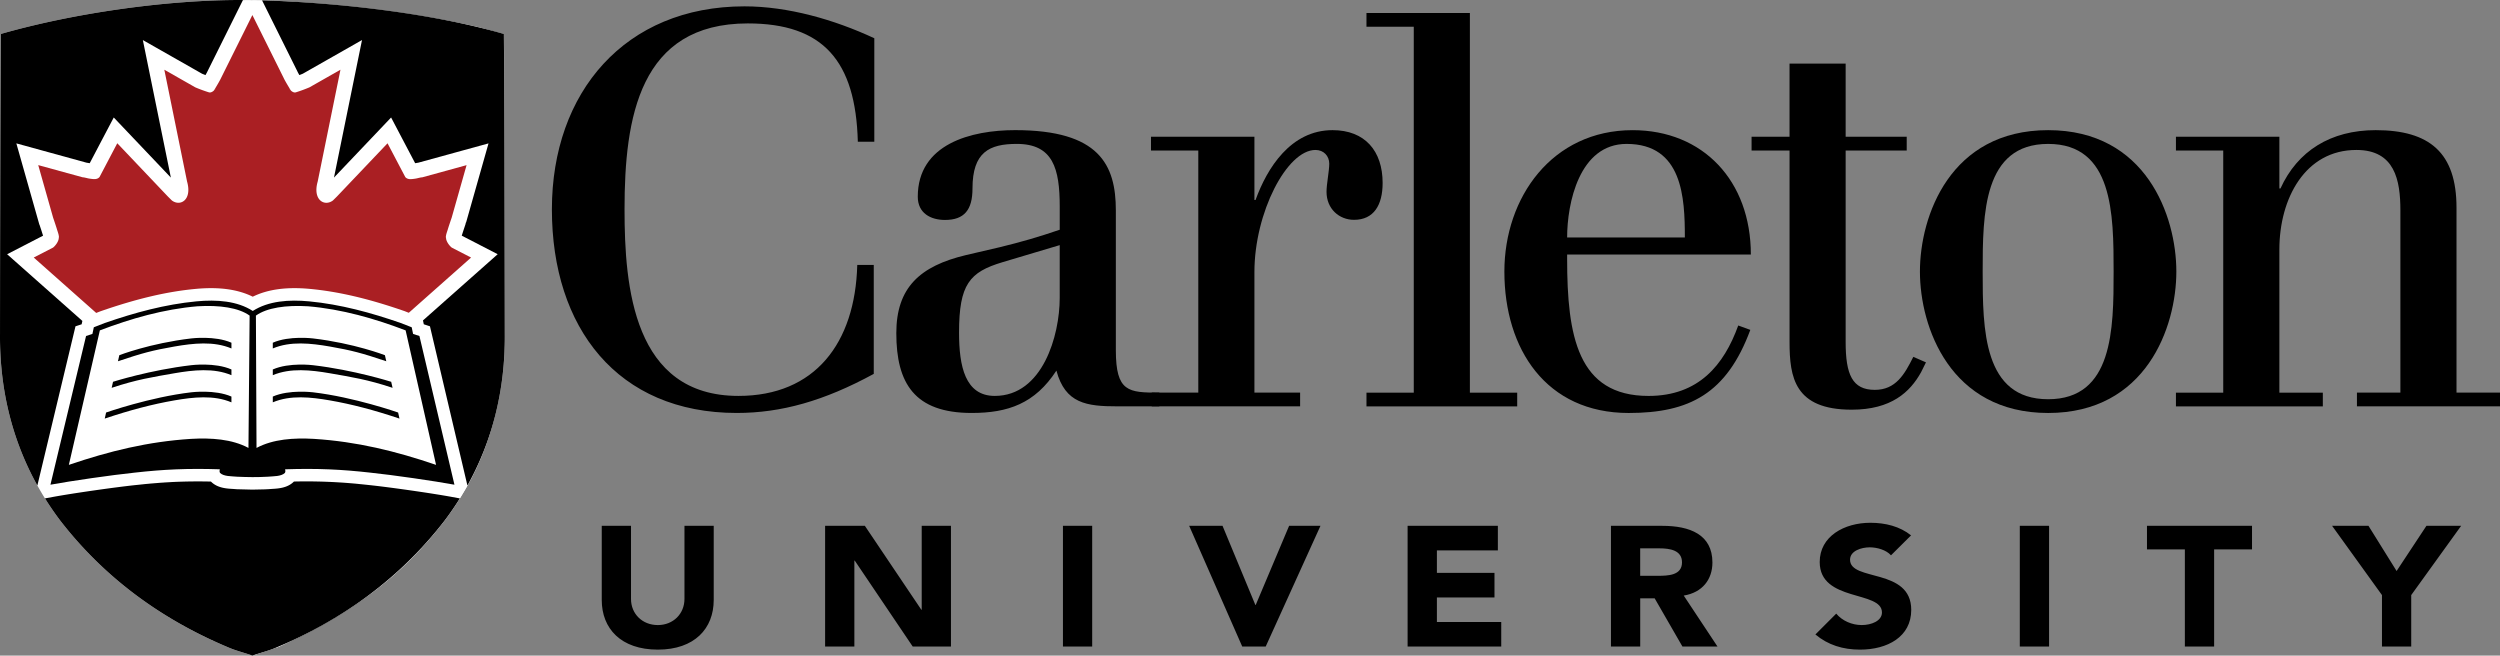 <?xml version="1.0" encoding="UTF-8" standalone="no"?>
<svg
   xmlns:dc="http://purl.org/dc/elements/1.1/"
   xmlns:cc="http://creativecommons.org/ns#"
   xmlns:rdf="http://www.w3.org/1999/02/22-rdf-syntax-ns#"
   xmlns:svg="http://www.w3.org/2000/svg"
   xmlns="http://www.w3.org/2000/svg"
   xmlns:sodipodi="http://sodipodi.sourceforge.net/DTD/sodipodi-0.dtd"
   xmlns:inkscape="http://www.inkscape.org/namespaces/inkscape"
   id="svg28"
   version="1.1"
   height="98.373"
   width="375.119"
   sodipodi:docname="carleton-university-vector-logo.svg"
   inkscape:version="0.92.4 (5da689c313, 2019-01-14)">
  <rect width="100%" height="100%" fill="#808080" stroke="none"/>
  <sodipodi:namedview
     pagecolor="#ffffff"
     bordercolor="#666666"
     borderopacity="1"
     objecttolerance="10"
     gridtolerance="10"
     guidetolerance="10"
     inkscape:pageopacity="0"
     inkscape:pageshadow="2"
     inkscape:window-width="2400"
     inkscape:window-height="1321"
     id="namedview18"
     showgrid="false"
     fit-margin-top="0"
     fit-margin-left="0"
     fit-margin-right="0"
     fit-margin-bottom="0"
     inkscape:zoom="3.39"
     inkscape:cx="153.2451"
     inkscape:cy="50.216179"
     inkscape:window-x="-9"
     inkscape:window-y="-9"
     inkscape:window-maximized="1"
     inkscape:current-layer="svg28" />
  <defs
     id="defs32" />
  <path
     inkscape:connector-curvature="0"
     d="m 6.749,74.784 a 45.687,45.687 0 0 0 2.263,3.29 c 6.858,8.893 15.622,15.067 25.455,19.157 1.008,0.43 2.417,0.78 3.408,1.142 0.97,-0.353 2.326,-0.696 3.328,-1.113 l 0.665,-0.222 c 0.632,-0.294 1.212,-0.59 1.82,-0.887 a 66.063,66.063 0 0 0 9.047,-5.04 c 0.11,-0.075 0.215,-0.15 0.326,-0.228 a 63.56,63.56 0 0 0 2.363,-1.66 c 4.228,-3.118 7.878,-6.687 11.32,-11.146 a 47.275,47.275 0 0 0 2.604,-3.872 l 0.795,-1.35 c 0.046,-0.08 0.08,-0.165 0.124,-0.24 a 42.454,42.454 0 0 0 1.46,-2.938 c 0.26,-0.574 0.517,-1.15 0.748,-1.737 2.232,-5.537 3.328,-11.52 3.276,-17.833 0,0 -0.028,-33.293 -0.14,-45.01 -0.732,-0.21 -1.512,-0.398 -2.273,-0.594 -1.258,-0.37 -2.91,-0.748 -4.8,-1.122 -7.749,-1.622 -16.361,-2.642 -24.251,-3.1 l -0.043,-0.008 c 0,0 -4.184,-0.296 -7.79,-0.255 l 0.007,-0.017 C 24.984,-0.049 10.884,2.005 0.142,5.091 c -0.113,11.72 -0.14,45.012 -0.14,45.012 -0.069,8.228 1.795,15.89 5.605,22.748 0.003,0.002 0.577,1.054 1.142,1.933 z"
     id="path2"
     style="fill:#ffffff" />
  <path
     inkscape:connector-curvature="0"
     d="m 131.191,21.264 h -2.476 c -0.32,-12.14 -5.202,-17.75 -16.51,-17.75 -16.264,0 -18.495,14.117 -18.495,27.902 0,11.64 1.322,27.99 17.09,27.99 11.473,0 17.517,-7.898 17.83,-19.65 h 2.476 v 16.345 c -7.428,4.046 -13.87,5.863 -20.556,5.863 -17.916,0 -27.74,-12.798 -27.74,-30.548 0,-17.585 10.98,-30.463 28.896,-30.463 6.522,0 13.454,1.98 19.483,4.787 v 15.523 h 0.002 z m 18.737,15.85 c 3.385,-0.824 5.943,-1.57 9.082,-2.643 v -3.468 c 0,-5.695 -0.993,-9.41 -6.44,-9.41 -4.125,0 -6.65,1.236 -6.65,6.686 0,3.22 -1.236,4.724 -4.127,4.724 -2.143,0 -4.083,-1.01 -4.083,-3.487 0,-7.924 8.01,-9.99 14.61,-9.99 12.636,0 15.11,5.203 15.11,12.055 v 20.97 c 0,6.276 1.898,6.36 6.522,6.36 v 2.06 h -6.275 c -4.624,0 -7.844,-0.41 -9.165,-5.363 -3.218,4.95 -7.266,6.356 -12.713,6.356 -8.585,0 -11.31,-4.46 -11.31,-11.974 0,-6.85 3.546,-10.073 10.483,-11.723 l 4.955,-1.154 z m 0.495,2.228 c -4.952,1.488 -6.52,3.303 -6.52,10.57 0,5.036 0.907,9.494 5.364,9.494 7.183,0 9.74,-9.082 9.74,-14.697 v -7.928 l -8.584,2.56 z"
     id="path4"
     style="fill:#000000" />
  <path
     inkscape:connector-curvature="0"
     d="m 179.803,22.584 h -7.1 v -2.063 h 15.52 v 9.493 h 0.166 c 1.732,-4.79 5.282,-10.485 11.556,-10.485 4.87,0 7.515,3.135 7.515,7.926 0,3.305 -1.32,5.53 -4.293,5.53 -2.228,0 -4.126,-1.65 -4.126,-4.208 0,-1.156 0.41,-3.14 0.41,-4.21 0,-1.157 -0.828,-2.066 -2.067,-2.066 -4.292,0 -9.162,9.41 -9.162,18.328 v 18.085 h 6.857 v 2.06 h -22.26 v -2.06 h 6.982 v -36.33 h 0.004 z"
     id="path6"
     style="fill:#000000" />
  <path
     inkscape:connector-curvature="0"
     d="m 205.033,1.947 h 15.52 v 56.967 h 7.1 v 2.06 h -22.617 v -2.06 h 7.096 v -54.903 h -7.097 v -2.065"
     id="path8"
     style="fill:#000000" />
  <path
     inkscape:connector-curvature="0"
     d="m 235.145,38.188 v 0.66 c 0,11.557 1.568,20.56 12.215,20.56 7.51,0 11.31,-4.624 13.46,-10.57 l 1.812,0.66 c -3.55,9.58 -9.164,12.47 -18.247,12.47 -12.384,0 -18.656,-9.578 -18.656,-21.22 0,-11.143 7.18,-21.217 19.235,-21.217 10.567,0 17.748,7.594 17.748,18.66 h -27.568 v -0.003 z m 17.663,-2.56 c 0,-5.944 -0.33,-14.034 -8.745,-14.034 -7.105,0 -8.918,8.916 -8.918,14.033 h 17.663 z m 10.009,-15.107 h 5.698 v -10.98 h 8.42 v 10.98 h 9.162 v 2.063 h -9.163 v 28.73 c 0,4.874 0.99,7.183 4.375,7.183 3.137,0 4.463,-2.31 5.778,-4.955 l 1.898,0.83 -0.738,1.487 c -1.652,2.97 -4.463,5.613 -10.402,5.613 -8.59,0 -9.328,-4.87 -9.328,-10.155 v -28.733 h -5.698 v -2.063 z"
     id="path10"
     style="fill:#000000" />
  <path
     inkscape:connector-curvature="0"
     d="m 307.321,19.529 c 14.692,0 19.235,12.88 19.235,21.218 0,8.34 -4.543,21.22 -19.235,21.22 -14.7,0 -19.24,-12.88 -19.24,-21.22 0,-8.34 4.542,-21.218 19.24,-21.218 z m 0,40.374 c 9.74,0 9.822,-10.49 9.822,-19.156 0,-8.668 -0.08,-19.153 -9.822,-19.153 -9.743,0 -9.826,10.483 -9.826,19.153 0,8.67 0.083,19.156 9.826,19.156 z"
     id="path12"
     style="fill:#000000" />
  <path
     inkscape:connector-curvature="0"
     d="m 333.591,58.914 v -36.33 h -7.096 v -2.063 h 15.52 v 7.758 h 0.165 c 2.556,-5.615 7.51,-8.75 14.283,-8.75 8.09,0 12.13,3.387 12.13,11.642 v 27.743 h 6.526 v 2.06 h -21.466 v -2.06 h 6.52 v -27.33 c 0,-4.542 -0.823,-9.083 -6.602,-9.083 -7.68,0 -11.556,7.265 -11.556,14.94 v 21.473 h 6.52 v 2.06 h -22.04 v -2.06 z m -226.5,31.113 c 0,4.276 -2.872,7.448 -8.387,7.448 -5.545,0 -8.414,-3.172 -8.414,-7.448 v -11.128 h 4.39 v 10.976 c 0,2.224 1.69,3.915 4.025,3.915 2.307,0 3.997,-1.69 3.997,-3.916 v -10.975 h 4.39 v 11.128 z m 16.715,-11.128 h 5.965 l 8.472,12.59 h 0.057 v -12.59 h 4.39 v 18.112 h -5.74 l -8.698,-12.895 h -0.056 v 12.895 h -4.39 v -18.11 m 35.687,-0.002 h 4.387 v 18.112 h -4.387 m 18.94,-18.112 h 5.006 l 4.926,11.872 h 0.054 l 5.01,-11.872 h 4.705 l -8.218,18.113 h -3.52 m 24.814,-18.113 h 13.542 v 3.685 h -9.147 v 3.376 h 8.64 v 3.683 h -8.64 v 3.685 h 9.654 v 3.68 h -14.05 v -18.107 m 30.51,-0.002 h 7.715 c 4.082,0 7.512,1.278 7.512,5.502 0,2.53 -1.49,4.5 -4.304,4.963 l 5.065,7.648 h -5.26 l -4.17,-7.238 h -2.166 v 7.24 h -4.39 v -18.116 z m 4.39,7.498 h 2.588 c 1.6,0 3.685,-0.05 3.685,-2.022 0,-1.817 -1.805,-2.098 -3.405,-2.098 h -2.87 v 4.12 z m 37.627,-3.074 c -0.704,-0.815 -2.11,-1.198 -3.18,-1.198 -1.235,0 -2.96,0.51 -2.96,1.863 0,3.3 9.182,1.176 9.182,7.524 0,4.042 -3.576,5.962 -7.685,5.962 -2.56,0 -4.81,-0.692 -6.696,-2.276 l 3.126,-3.126 c 0.896,1.078 2.36,1.715 3.827,1.715 1.434,0 3.034,-0.61 3.034,-1.894 0,-3.323 -9.34,-1.53 -9.34,-7.568 0,-3.863 3.69,-5.885 7.6,-5.885 2.25,0 4.415,0.535 6.107,1.89 l -3.014,2.995 z m 19.331,-4.424 h 4.393 v 18.112 h -4.393 m 24.766,-14.58 h -5.683 v -3.532 h 15.76 v 3.532 h -5.684 v 14.58 h -4.392 v -14.58 m 29.576,6.857 -7.484,-10.39 h 5.46 l 4.22,6.78 4.476,-6.78 h 5.208 l -7.49,10.39 v 7.724 h -4.39 v -7.723"
     id="path14"
     style="fill:#000000" />
  <path
     inkscape:connector-curvature="0"
     d="m 37.875,98.371 3.99,-1.333 c 10.9,-5.057 18.247,-10.372 24.875,-18.963 6.278,-8.326 8.694,-16.822 9.01,-27.972 0,-0.002 -0.15,-36 -0.216,-44.772 -3.86,-2.208 -27.107,-5.332 -37.664,-5.24"
     id="path16"
     style="fill:#ffffff" />
  <path
     inkscape:connector-curvature="0"
     d="m 62.934,50.416 -0.953,-0.313 -0.206,-0.995 -1.637,-0.64 c -4.46,-1.55 -9.032,-2.8 -13.75,-3.25 -3.043,-0.29 -6.12,-0.063 -8.458,1.442 -2.328,-1.506 -5.404,-1.732 -8.445,-1.443 -4.722,0.45 -9.303,1.7 -13.768,3.25 l -1.64,0.64 -0.21,0.995 -0.955,0.313 -5.345,22.314 c 3.012,-0.556 9.217,-1.456 12.656,-1.813 4.278,-0.48 7.92,-0.658 12.752,-0.498 -0.022,0.196 -0.078,0.353 0.043,0.548 0.56,0.535 1.688,0.485 2.588,0.565 0.937,0.04 1.352,0.05 2.272,0.06 0.922,0.008 1.34,-0.023 2.274,-0.06 0.902,-0.08 2.03,-0.03 2.59,-0.565 0.12,-0.195 0.066,-0.352 0.045,-0.548 4.83,-0.16 8.475,0.018 12.75,0.498 3.436,0.357 9.636,1.257 12.65,1.813 z m -25.653,16.795 c -2.487,-1.334 -5.59,-1.53 -8.61,-1.36 -6.457,0.41 -12.26,1.835 -18.34,3.902 l 4.653,-20.18 c 4.667,-1.776 9.57,-3.187 14.645,-3.615 3.322,-0.205 6.183,0.217 7.826,1.397 l -0.174,19.855 z m 9.826,-1.36 c -3.02,-0.17 -6.123,0.026 -8.617,1.36 l -0.09,-19.856 c 1.647,-1.18 4.51,-1.6 7.83,-1.397 5.073,0.428 9.973,1.84 14.634,3.615 l 4.567,20.18 c -6.067,-2.067 -11.867,-3.49 -18.324,-3.902 z"
     id="path18"
     style="fill:#000000" />
  <path
     inkscape:connector-curvature="0"
     d="m 39.323,0.055 5.3,10.655 0.015,0.036 c 0.02,0.045 0.092,0.19 0.28,0.52 0.18,-0.068 0.35,-0.138 0.52,-0.207 l 8.88,-5.05 c 0,0 -3.83,18.805 -4.205,20.638 1.698,-1.783 8.572,-9.018 8.572,-9.018 0,0 2.923,5.56 3.608,6.86 l 0.942,-0.157 -0.468,0.078 10.534,-2.895 -3.352,11.822 c 0,0 -0.046,0.078 -0.063,0.102 h 0.007 c 0,0 -0.04,0.12 -0.043,0.138 l 0.033,-0.045 -0.4,1.206 c -0.05,0.15 -0.166,0.527 -0.198,0.623 l 5.392,2.783 -11.21,9.934 c 0.05,0.235 0.108,0.516 0.123,0.58 l 0.924,0.303 5.62,23.89 c 3.814,-6.85 5.677,-14.52 5.61,-22.746 0,0 -0.03,-33.294 -0.14,-45.01 -10.729,-3.088 -24.81,-4.702 -36.281,-5.041 m -1.448,98.317 c 0.993,-0.36 2.4,-0.713 3.41,-1.142 9.835,-4.09 18.6,-10.263 25.455,-19.154 a 46.421,46.421 0 0 0 2.26,-3.29 l -1.156,-0.214 c -3.097,-0.57 -9.29,-1.457 -12.517,-1.796 -0.354,-0.04 -0.7,-0.072 -1.04,-0.11 -0.073,-0.005 -0.143,-0.014 -0.212,-0.018 -0.346,-0.04 -0.687,-0.072 -1.024,-0.103 h -0.013 c -0.347,-0.03 -0.69,-0.058 -1.03,-0.084 -0.028,0 -0.056,-0.006 -0.082,-0.006 -0.35,-0.03 -0.696,-0.05 -1.04,-0.07 a 79.516,79.516 0 0 0 -6.784,-0.13 l -0.065,0.068 c -0.956,0.908 -2.282,0.985 -3.25,1.04 l -0.54,0.04 -0.548,0.026 -1.837,0.04 -2.333,-0.06 -0.563,-0.043 c -0.968,-0.054 -2.297,-0.132 -3.25,-1.043 0,0 -0.036,-0.035 -0.062,-0.063 a 82.032,82.032 0 0 0 -5.778,0.066 l -1.307,0.076 c -0.006,0 -0.015,0.005 -0.023,0.005 -0.213,0.013 -0.424,0.026 -0.64,0.043 -0.013,0 -0.028,0.004 -0.043,0.004 -0.21,0.018 -0.413,0.035 -0.626,0.05 -0.032,0 -0.064,0.005 -0.1,0.01 -0.19,0.016 -0.382,0.03 -0.577,0.045 -0.063,0.007 -0.126,0.012 -0.187,0.02 -0.17,0.018 -0.337,0.03 -0.51,0.046 -0.108,0.01 -0.22,0.022 -0.327,0.035 l -0.386,0.04 c -0.24,0.026 -0.487,0.054 -0.735,0.076 -3.22,0.34 -9.416,1.226 -12.51,1.796 l -1.158,0.21 a 45.722,45.722 0 0 0 2.263,3.292 c 6.858,8.89 15.622,15.065 25.454,19.154 1.008,0.43 2.417,0.78 3.408,1.142 M 36.46,8.9296628e-4 C 24.984,-0.049 10.884,2.005 0.142,5.091 c -0.113,11.72 -0.14,45.012 -0.14,45.012 -0.069,8.228 1.795,15.89 5.605,22.748 l 5.72,-23.89 c 0,0 0.804,-0.262 0.926,-0.303 0.01,-0.053 0.06,-0.285 0.107,-0.503 l -11.29,-10.008 c 0,0 4.755,-2.453 5.392,-2.783 -0.03,-0.096 -0.16,-0.498 -0.224,-0.704 l -0.303,-0.92 -0.03,-0.04 -3.453,-12.187 10.535,2.898 -0.456,-0.077 c 0.092,0.017 0.818,0.134 0.93,0.156 0.683,-1.303 3.607,-6.862 3.607,-6.862 0,0 6.87,7.226 8.57,9.018 l -4.205,-20.635 c 0,0 8.645,4.912 8.882,5.05 0.17,0.068 0.34,0.138 0.517,0.205 0.195,-0.345 0.263,-0.48 0.278,-0.51 l 0.017,-0.042 4.71,-9.47 0.62,-1.243"
     id="path20"
     style="fill:#000000" />
  <path
     inkscape:connector-curvature="0"
     d="m 8.817,35.736 c -0.038,0.56 -0.562,1.195 -0.862,1.417 l -2.893,1.49 9.374,8.312 0.627,-0.243 0.033,-0.012 c 5.395,-1.874 9.91,-2.94 14.206,-3.346 3.533,-0.337 6.365,0.048 8.624,1.165 2.265,-1.117 5.102,-1.502 8.633,-1.165 4.293,0.41 8.802,1.472 14.19,3.346 l 0.03,0.013 0.56,0.22 9.346,-8.287 -2.893,-1.49 c -0.3,-0.225 -0.826,-0.86 -0.863,-1.418 -0.008,-0.165 -0.03,-0.148 -0.045,-0.1 0,-0.015 0.003,-0.028 0.005,-0.046 0.055,-0.33 0,-0.262 0.302,-1.157 -0.024,0.024 0.55,-1.703 0.566,-1.716 l 2.252,-7.94 -6.644,1.827 c -0.362,0.024 -0.697,0.15 -1.055,0.203 -0.624,0.086 -1.126,0.17 -1.496,-0.237 l -2.666,-5.072 -7.585,7.98 -0.603,0.596 c -1.276,0.967 -3.08,-0.076 -2.29,-2.835 l 3.416,-16.78 -4.654,2.647 c -0.627,0.26 -1.17,0.473 -2.03,0.745 -0.284,0.09 -0.57,-0.093 -0.76,-0.274 -0.33,-0.543 -0.892,-1.467 -1.083,-1.89 l -4.69,-9.43 -4.693,9.43 c -0.19,0.423 -0.747,1.35 -1.078,1.89 -0.19,0.18 -0.476,0.363 -0.76,0.274 a 22.02,22.02 0 0 1 -2.03,-0.745 l -4.653,-2.648 3.415,16.777 c 0.787,2.76 -1.015,3.802 -2.29,2.835 l -0.6,-0.596 -7.582,-7.983 -2.665,5.072 c -0.373,0.41 -0.875,0.324 -1.495,0.237 -0.358,-0.05 -0.69,-0.178 -1.054,-0.202 l -6.647,-1.826 2.25,7.94 c 0.015,0.014 0.59,1.74 0.565,1.716 0.3,0.896 0.246,0.827 0.3,1.157 l 0.007,0.037 c -0.015,-0.04 -0.035,-0.046 -0.044,0.11 z m 34.76,-22.23 c -0.19,-0.2 -0.24,-0.346 0,0 z m -11.4,0 c 0.24,-0.344 0.19,-0.2 0,0 z"
     id="path22"
     style="fill:#aa1f23" />
  <path
     inkscape:connector-curvature="0"
     d="m 34.727,52.286 c -2.654,-1.126 -5.733,-0.778 -8.535,-0.294 -3.31,0.575 -4.848,0.993 -8.493,2.214 l 0.204,-0.908 c 0,0 4.59,-1.79 10.794,-2.518 0,0 3.565,-0.448 6.03,0.644 v 0.863 z m 0,4.011 c -2.654,-1.122 -5.733,-0.776 -8.535,-0.294 -3.31,0.578 -5.682,0.944 -9.437,2.19 l 0.205,-0.907 c 0,0 5.534,-1.765 11.737,-2.49 0,0 3.565,-0.454 6.03,0.642 v 0.86 z m 0,4.074 c -2.654,-1.127 -5.733,-0.78 -8.535,-0.298 -3.31,0.574 -6.674,1.46 -10.476,2.735 l 0.203,-0.91 c 0,0 6.574,-2.308 12.777,-3.034 0,0 3.565,-0.45 6.03,0.64 v 0.867 z m 6.202,-8.085 c 2.655,-1.126 5.733,-0.778 8.535,-0.294 3.31,0.575 4.848,0.993 8.496,2.214 l -0.205,-0.908 c 0,0 -4.59,-1.79 -10.793,-2.518 0,0 -3.565,-0.448 -6.03,0.644 v 0.863 h -0.005 z m 0,4.011 c 2.655,-1.122 5.733,-0.776 8.535,-0.294 3.31,0.578 5.683,0.944 9.44,2.19 l -0.207,-0.905 c 0,0 -5.535,-1.765 -11.735,-2.49 0,0 -3.565,-0.454 -6.03,0.642 v 0.856 h -0.005 z m 0,4.074 c 2.655,-1.127 5.733,-0.78 8.535,-0.298 3.31,0.574 6.676,1.46 10.476,2.735 l -0.202,-0.91 c 0,0 -6.573,-2.308 -12.775,-3.034 0,0 -3.565,-0.45 -6.03,0.64 v 0.867 h -0.006 z"
     id="path24"
     style="fill:#000000" />
</svg>
